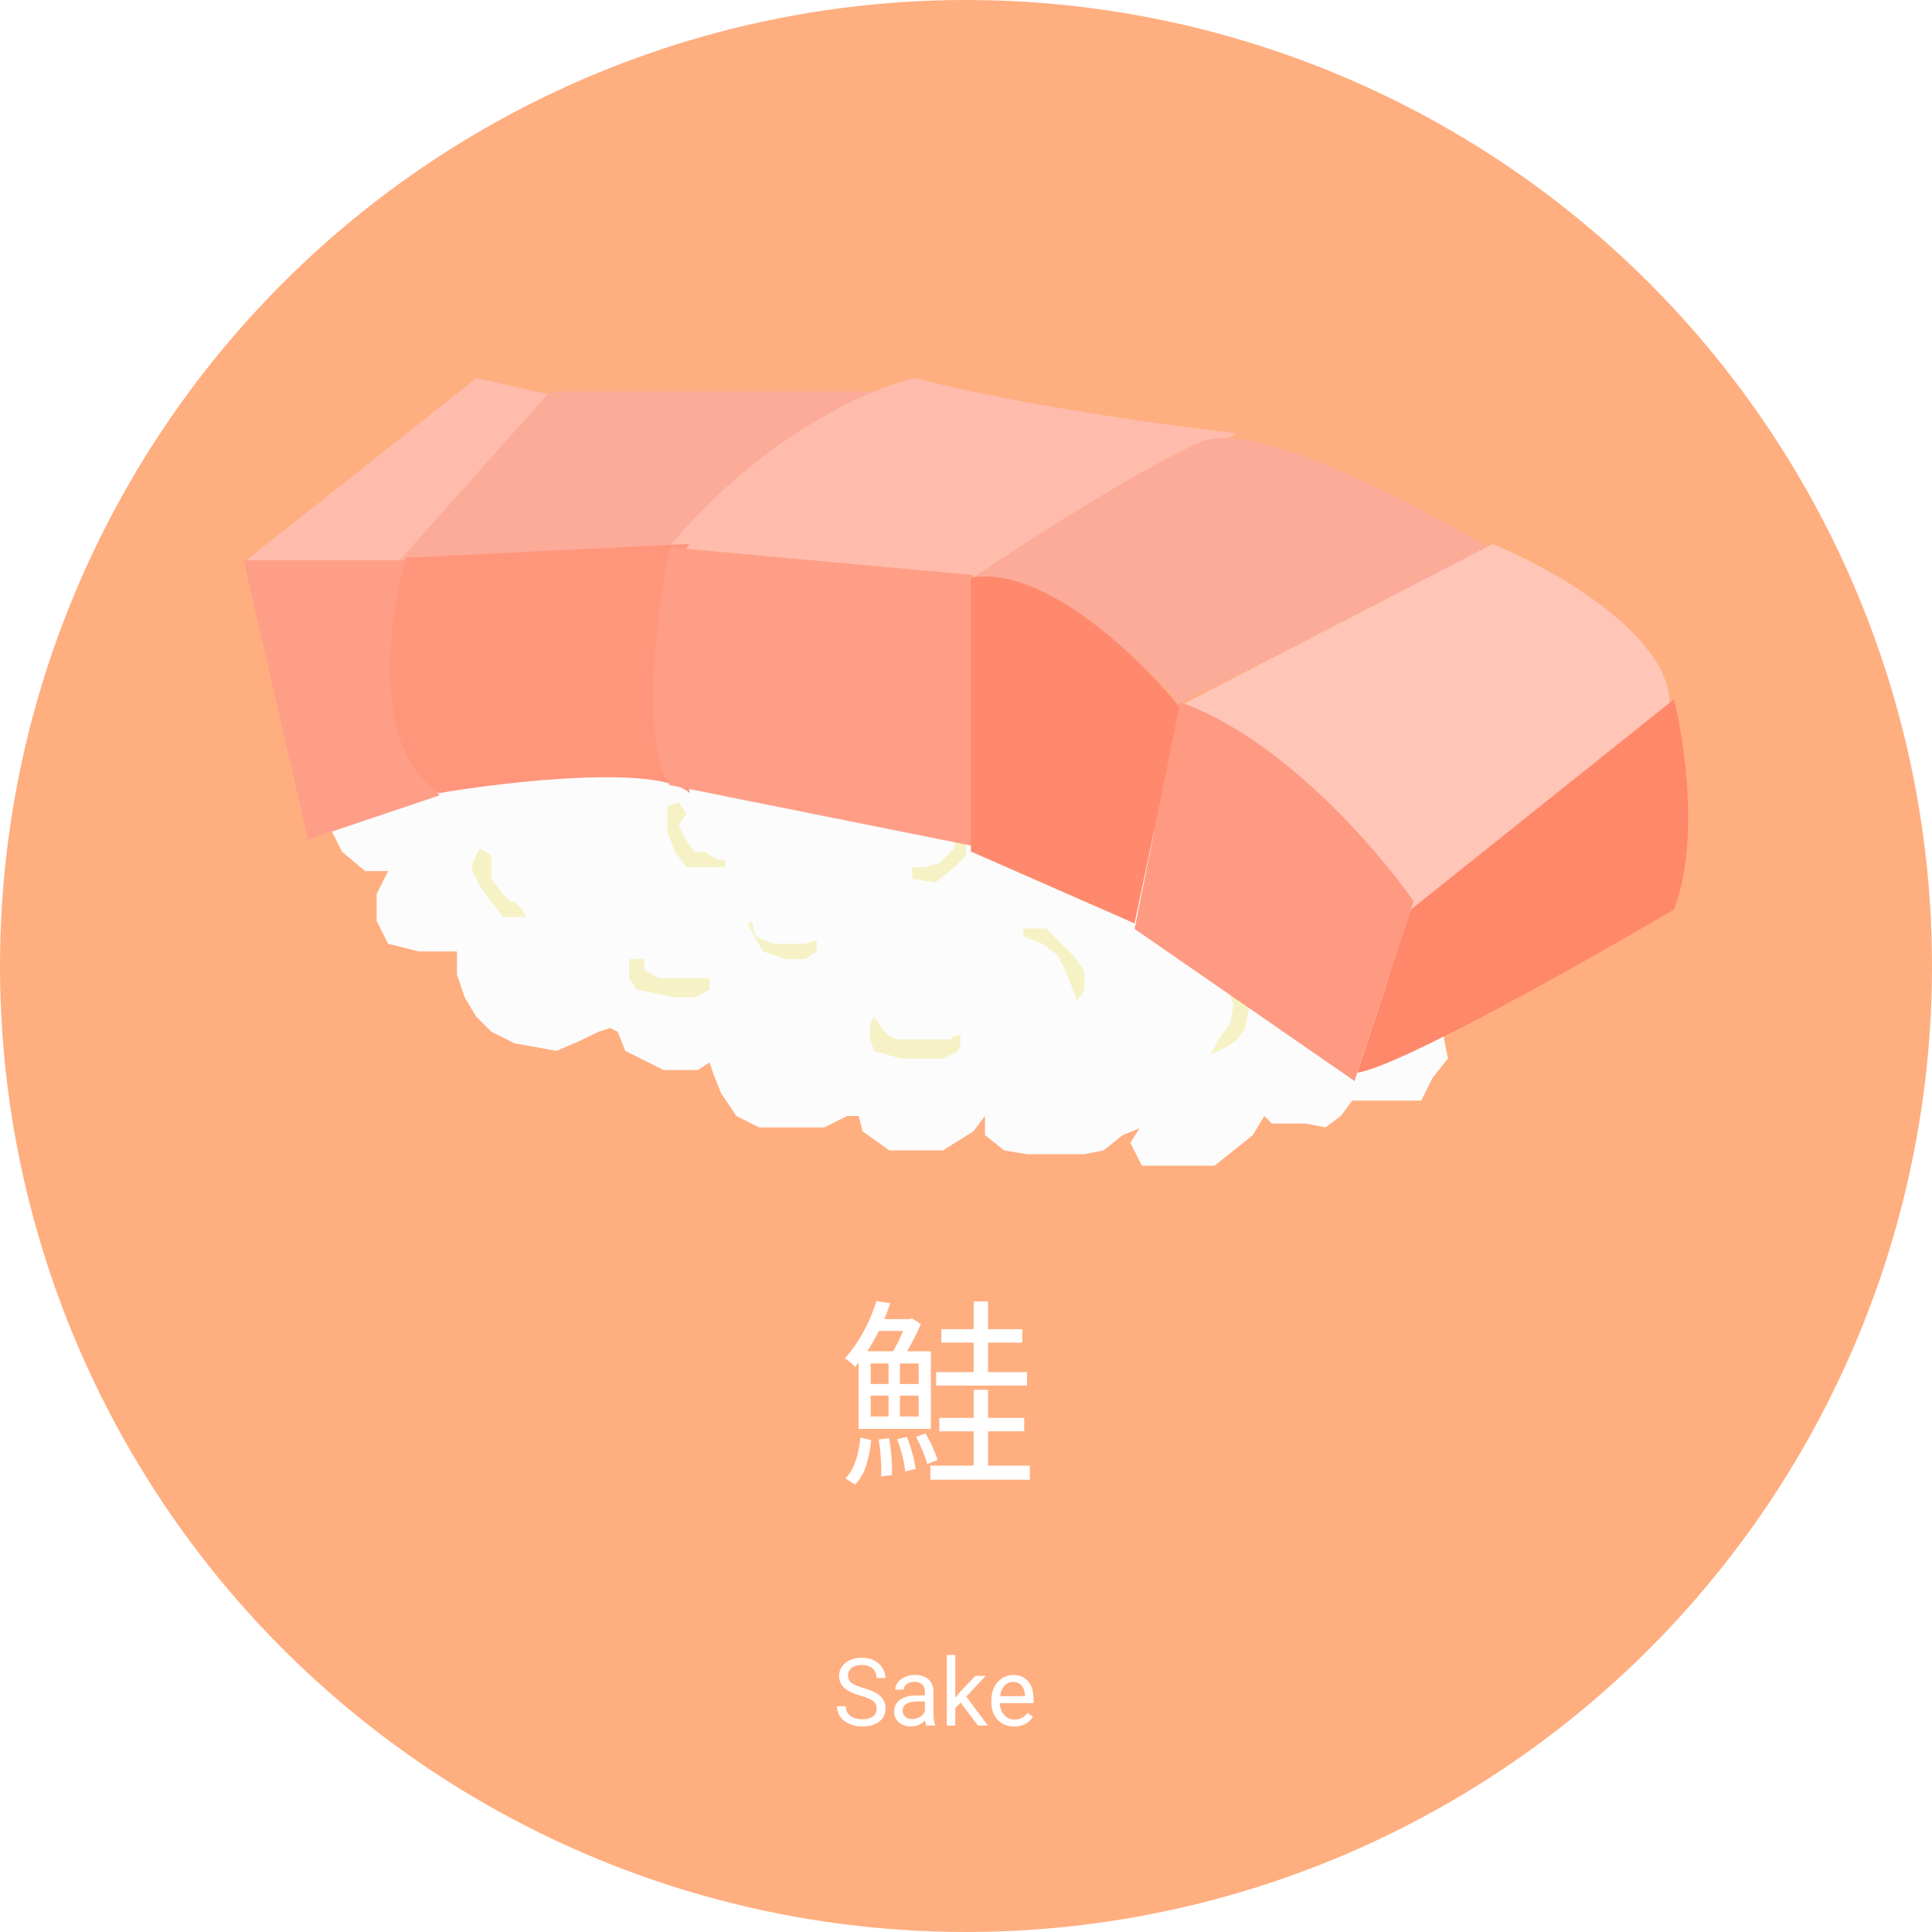 <svg width="616" height="616" viewBox="0 0 616 616" fill="none" xmlns="http://www.w3.org/2000/svg">
<rect width="616" height="616" fill="white"/>
<circle cx="308" cy="308" r="308" fill="#FFAE80"/>
<path d="M194.503 327.752L190.843 328.972L184.528 332.027L177.425 335.072L164.006 332.632L156.686 328.972L151.807 324.093L148.147 317.993L145.707 310.674V303.354H140.828H133.508L123.749 300.915L120.09 293.595V285.056L123.749 277.737H116.43L109.111 271.637L105.451 264.318V254.559L109.111 249.679L112.77 248.459L118.87 249.679L126.189 248.459H134.728L148.147 244.8L159.126 238.7H171.325L181.084 236.26L194.503 232.601H209.142L233.54 233.82L246.958 236.26L254.278 237.48L270.136 238.7L279.896 241.14L296.974 244.8L310.393 246.019L327.471 249.679L344.55 255.779L360.408 261.878L379.927 271.637L387.246 275.297L403.105 285.056L422.623 297.255L438.482 308.234L450.681 317.993L460.44 327.752V331.412L461.66 337.511L456.78 343.611L453.12 350.93H448.241H439.701H433.602H431.162L427.503 355.81L422.623 359.469L416.524 358.25H410.424H405.544L403.105 355.81L399.445 361.909L393.346 366.789L387.246 371.668H381.147H372.607H364.068L360.408 364.349L363.324 359.767L357.969 361.909L351.869 366.789L345.77 368.009H339.67H334.791H327.471L320.152 366.789L314.053 361.909V355.81L310.393 360.689L300.634 366.789H292.094H283.555L275.016 360.689L273.796 355.81H270.136L262.817 359.469H254.278H242.079L234.76 355.81L229.88 348.49L227.44 342.391L226.22 338.731L222.561 341.171H211.582L206.702 338.731L199.383 335.072L196.943 328.972L194.503 327.752Z" fill="#FCFCFC"/>
<path d="M307.953 263.098H305.513L304.293 270.417L299.414 275.297L294.534 276.517H290.875V280.176L298.194 281.396L304.293 276.517L307.953 272.857V266.758V263.098Z" fill="#F6F2C5"/>
<path d="M216.461 263.098L218.901 259.438L216.461 255.779L212.801 256.998V265.538L215.241 271.637L218.901 276.517H225H231.1V274.077H228.66L225 271.637H221.341L218.901 267.977L216.461 263.098Z" fill="#F6F2C5"/>
<path d="M156.686 280.176V272.857L153.027 270.417L150.587 275.297V277.737L153.027 282.616L156.686 287.496L160.346 292.375H164.006H167.665L166.446 289.936L164.006 287.496H162.786L160.346 285.056L156.686 280.176Z" fill="#F6F2C5"/>
<path d="M240.859 298.475L239.639 293.595L238.419 294.815L243.299 303.354L250.618 305.794H256.718L260.377 303.354V299.695L256.718 300.915H253.058H250.618H246.958L243.299 299.695L240.859 298.475Z" fill="#F6F2C5"/>
<path d="M205.482 309.454V305.794H203.042H200.603V311.894L203.042 315.553L209.142 316.773L215.241 317.993H221.341L226.22 315.553V311.894H221.341H216.461H210.362L205.482 309.454Z" fill="#F6F2C5"/>
<path d="M281.115 327.752L278.676 324.093L277.456 326.532V331.412L278.676 335.072L287.215 337.511H294.534H300.634L305.513 335.072L306.276 332.632V330.192H304.293L303.073 331.412H299.414H285.995L283.555 330.192L281.115 327.752Z" fill="#F6F2C5"/>
<path d="M394.565 311.894L390.906 313.114V314.333L393.346 320.433L392.126 326.532L388.466 331.412L386.026 336.292L390.906 333.852L394.565 331.412L397.005 327.752L398.225 321.653L397.005 314.333L394.565 311.894Z" fill="#F6F2C5"/>
<path d="M333.571 296.035H326.251V297.255V298.475L332.351 300.915L337.23 304.574L339.67 309.454L342.11 315.553L343.33 319.213L345.77 315.553V309.454L342.11 304.574L337.23 299.695L333.571 296.035Z" fill="#F6F2C5"/>
<path d="M151.956 120.522L175.054 125.812L129.713 178.717H78.382L151.956 120.522Z" fill="#FFBCAC"/>
<path d="M288.665 124.86H175.351L127.336 178.717H218.564L288.665 124.86Z" fill="#FBAB98"/>
<path d="M211.176 176.953C241.29 139.567 277.335 123.755 291.593 120.522C323.76 128.986 373.437 135.805 394.254 138.157L312.126 188.416L211.176 176.953Z" fill="#FFBCAC"/>
<path d="M375.433 224.567C369.273 211.165 329.521 191.943 310.414 184.007C327.525 172.544 366.022 147.856 383.133 140.802C400.243 133.748 451.858 160.788 475.527 175.19L375.433 224.567Z" fill="#FBAB98"/>
<path d="M531.975 228.631C536.953 205.077 496.71 182.013 475.966 173.426L369.282 228.631C387.063 224.214 429.44 272.181 448.406 296.717L531.975 228.631Z" fill="#FFC5B7"/>
<path d="M533.702 290.012C541.915 268.85 537.124 236.519 533.702 222.999L449.862 290.012L432.752 342.034C446.44 339.918 505.755 306.471 533.702 290.012Z" fill="#FF876A"/>
<path d="M98.202 267.712L77.67 178.656H130.711C118.392 211.809 131.852 242.435 140.122 253.604L98.202 267.712Z" fill="#FF9E87"/>
<path d="M139.879 252.887C118.036 238.055 123.873 196.676 129.522 177.841L219.911 173.426C210.872 183.315 216.145 230.521 219.911 252.887C210.119 243.705 162.476 249.061 139.879 252.887Z" fill="#FF957B"/>
<path d="M213.552 250.333C203.971 236.931 209.56 194.196 213.552 174.504L310.225 183.321V269.732L213.552 250.333Z" fill="#FF9E87"/>
<path d="M309.559 271.495V184.203C332.829 179.97 363.741 210.067 376.288 225.645L361.745 294.42L309.559 271.495Z" fill="#FF896D"/>
<path d="M361.745 296.184L376.288 223.881C408.455 235.167 439.311 270.907 450.718 287.366L431.896 344.679L361.745 296.184Z" fill="#FF9A82"/>
<path d="M274.44 540.675C272.028 539.982 270.27 539.132 269.166 538.126C268.073 537.111 267.526 535.861 267.526 534.376C267.526 532.697 268.195 531.31 269.533 530.216C270.88 529.113 272.628 528.561 274.777 528.561C276.242 528.561 277.545 528.844 278.688 529.41C279.84 529.977 280.729 530.758 281.354 531.754C281.989 532.75 282.306 533.839 282.306 535.021H279.479C279.479 533.732 279.069 532.721 278.248 531.989C277.428 531.246 276.271 530.875 274.777 530.875C273.39 530.875 272.306 531.183 271.525 531.798C270.753 532.404 270.368 533.248 270.368 534.332C270.368 535.201 270.734 535.939 271.466 536.544C272.208 537.14 273.463 537.687 275.231 538.185C277.008 538.683 278.395 539.235 279.391 539.84C280.397 540.436 281.139 541.134 281.618 541.935C282.106 542.736 282.35 543.678 282.35 544.762C282.35 546.491 281.676 547.877 280.329 548.922C278.981 549.957 277.179 550.475 274.923 550.475C273.458 550.475 272.091 550.197 270.822 549.64C269.552 549.074 268.571 548.302 267.877 547.326C267.194 546.349 266.852 545.241 266.852 544H269.679C269.679 545.289 270.153 546.31 271.1 547.062C272.057 547.804 273.331 548.175 274.923 548.175C276.408 548.175 277.545 547.872 278.336 547.267C279.127 546.661 279.523 545.836 279.523 544.791C279.523 543.746 279.157 542.941 278.424 542.374C277.692 541.798 276.364 541.232 274.44 540.675ZM295.329 550.182C295.172 549.869 295.045 549.313 294.948 548.512C293.688 549.821 292.184 550.475 290.436 550.475C288.873 550.475 287.589 550.035 286.583 549.157C285.587 548.268 285.089 547.145 285.089 545.787C285.089 544.137 285.714 542.858 286.964 541.95C288.224 541.032 289.992 540.573 292.267 540.573H294.904V539.327C294.904 538.38 294.621 537.628 294.054 537.072C293.488 536.505 292.653 536.222 291.549 536.222C290.582 536.222 289.772 536.466 289.118 536.954C288.463 537.443 288.136 538.034 288.136 538.727H285.412C285.412 537.936 285.69 537.174 286.247 536.442C286.813 535.7 287.575 535.114 288.532 534.684C289.498 534.254 290.558 534.039 291.71 534.039C293.537 534.039 294.967 534.498 296.002 535.416C297.038 536.325 297.575 537.579 297.614 539.181V546.476C297.614 547.931 297.799 549.088 298.17 549.948V550.182H295.329ZM290.831 548.117C291.681 548.117 292.487 547.897 293.248 547.457C294.01 547.018 294.562 546.447 294.904 545.743V542.492H292.78C289.459 542.492 287.799 543.463 287.799 545.407C287.799 546.256 288.082 546.92 288.649 547.399C289.215 547.877 289.943 548.117 290.831 548.117ZM306.286 542.843L304.586 544.616V550.182H301.876V527.682H304.586V541.29L306.037 539.547L310.973 534.332H314.269L308.102 540.953L314.987 550.182H311.808L306.286 542.843ZM323.351 550.475C321.203 550.475 319.455 549.772 318.107 548.366C316.759 546.95 316.085 545.06 316.085 542.697V542.199C316.085 540.626 316.383 539.225 316.979 537.994C317.584 536.754 318.424 535.787 319.498 535.094C320.582 534.391 321.754 534.039 323.014 534.039C325.075 534.039 326.676 534.718 327.819 536.076C328.961 537.433 329.533 539.376 329.533 541.906V543.034H318.795C318.834 544.596 319.289 545.861 320.158 546.827C321.037 547.784 322.15 548.263 323.497 548.263C324.455 548.263 325.265 548.068 325.929 547.677C326.593 547.286 327.174 546.769 327.672 546.124L329.328 547.413C327.999 549.454 326.007 550.475 323.351 550.475ZM323.014 536.266C321.92 536.266 321.002 536.666 320.26 537.467C319.518 538.258 319.059 539.371 318.883 540.807H326.823V540.602C326.745 539.225 326.373 538.16 325.709 537.409C325.045 536.647 324.147 536.266 323.014 536.266Z" fill="white"/>
<path d="M327.46 437.486H315.044V428.078H325.924V423.79H315.044V414.958H310.436V423.79H300.132V428.078H310.436V437.486H298.468V441.774H327.46V437.486ZM287.908 424.366C287.012 426.606 285.86 428.974 284.772 430.83H276.516C277.924 428.718 279.14 426.542 280.228 424.366H287.908ZM292.9 441.262H286.948V434.734H292.9V441.262ZM292.9 451.63H286.948V444.974H292.9V451.63ZM277.604 441.262V434.734H283.3V441.262H277.604ZM283.3 444.974V451.63H277.604V444.974H283.3ZM273.764 455.598H296.804V430.83H289.188C290.788 428.142 292.388 425.07 293.604 422.19L290.788 420.334L289.956 420.59H281.956C282.66 418.862 283.3 417.134 283.876 415.534L279.46 414.83C277.732 420.398 274.404 427.63 269.348 433.07C270.372 433.646 271.908 434.926 272.612 435.822C272.996 435.374 273.38 434.926 273.764 434.478V455.598ZM272.676 473.326C275.94 470.126 277.156 464.622 277.796 459.182L274.34 458.35C273.828 463.406 272.484 468.526 269.54 471.406L272.676 473.326ZM280.164 458.99C280.804 462.766 281.124 467.63 280.932 470.766L284.388 470.318C284.516 467.182 284.196 462.318 283.428 458.542L280.164 458.99ZM286.052 458.862C287.332 462.126 288.356 466.35 288.612 469.166L291.94 468.334C291.556 465.646 290.532 461.358 289.124 458.158L286.052 458.862ZM292.068 458.158C293.54 460.846 295.076 464.494 295.652 466.798L298.916 465.518C298.276 463.214 296.676 459.694 295.076 457.006L292.068 458.158ZM315.044 467.31V456.366H326.564V452.078H315.044V443.118H310.436V452.078H299.492V456.366H310.436V467.31H296.612V471.79H328.356V467.31H315.044Z" fill="white"/>
</svg>
